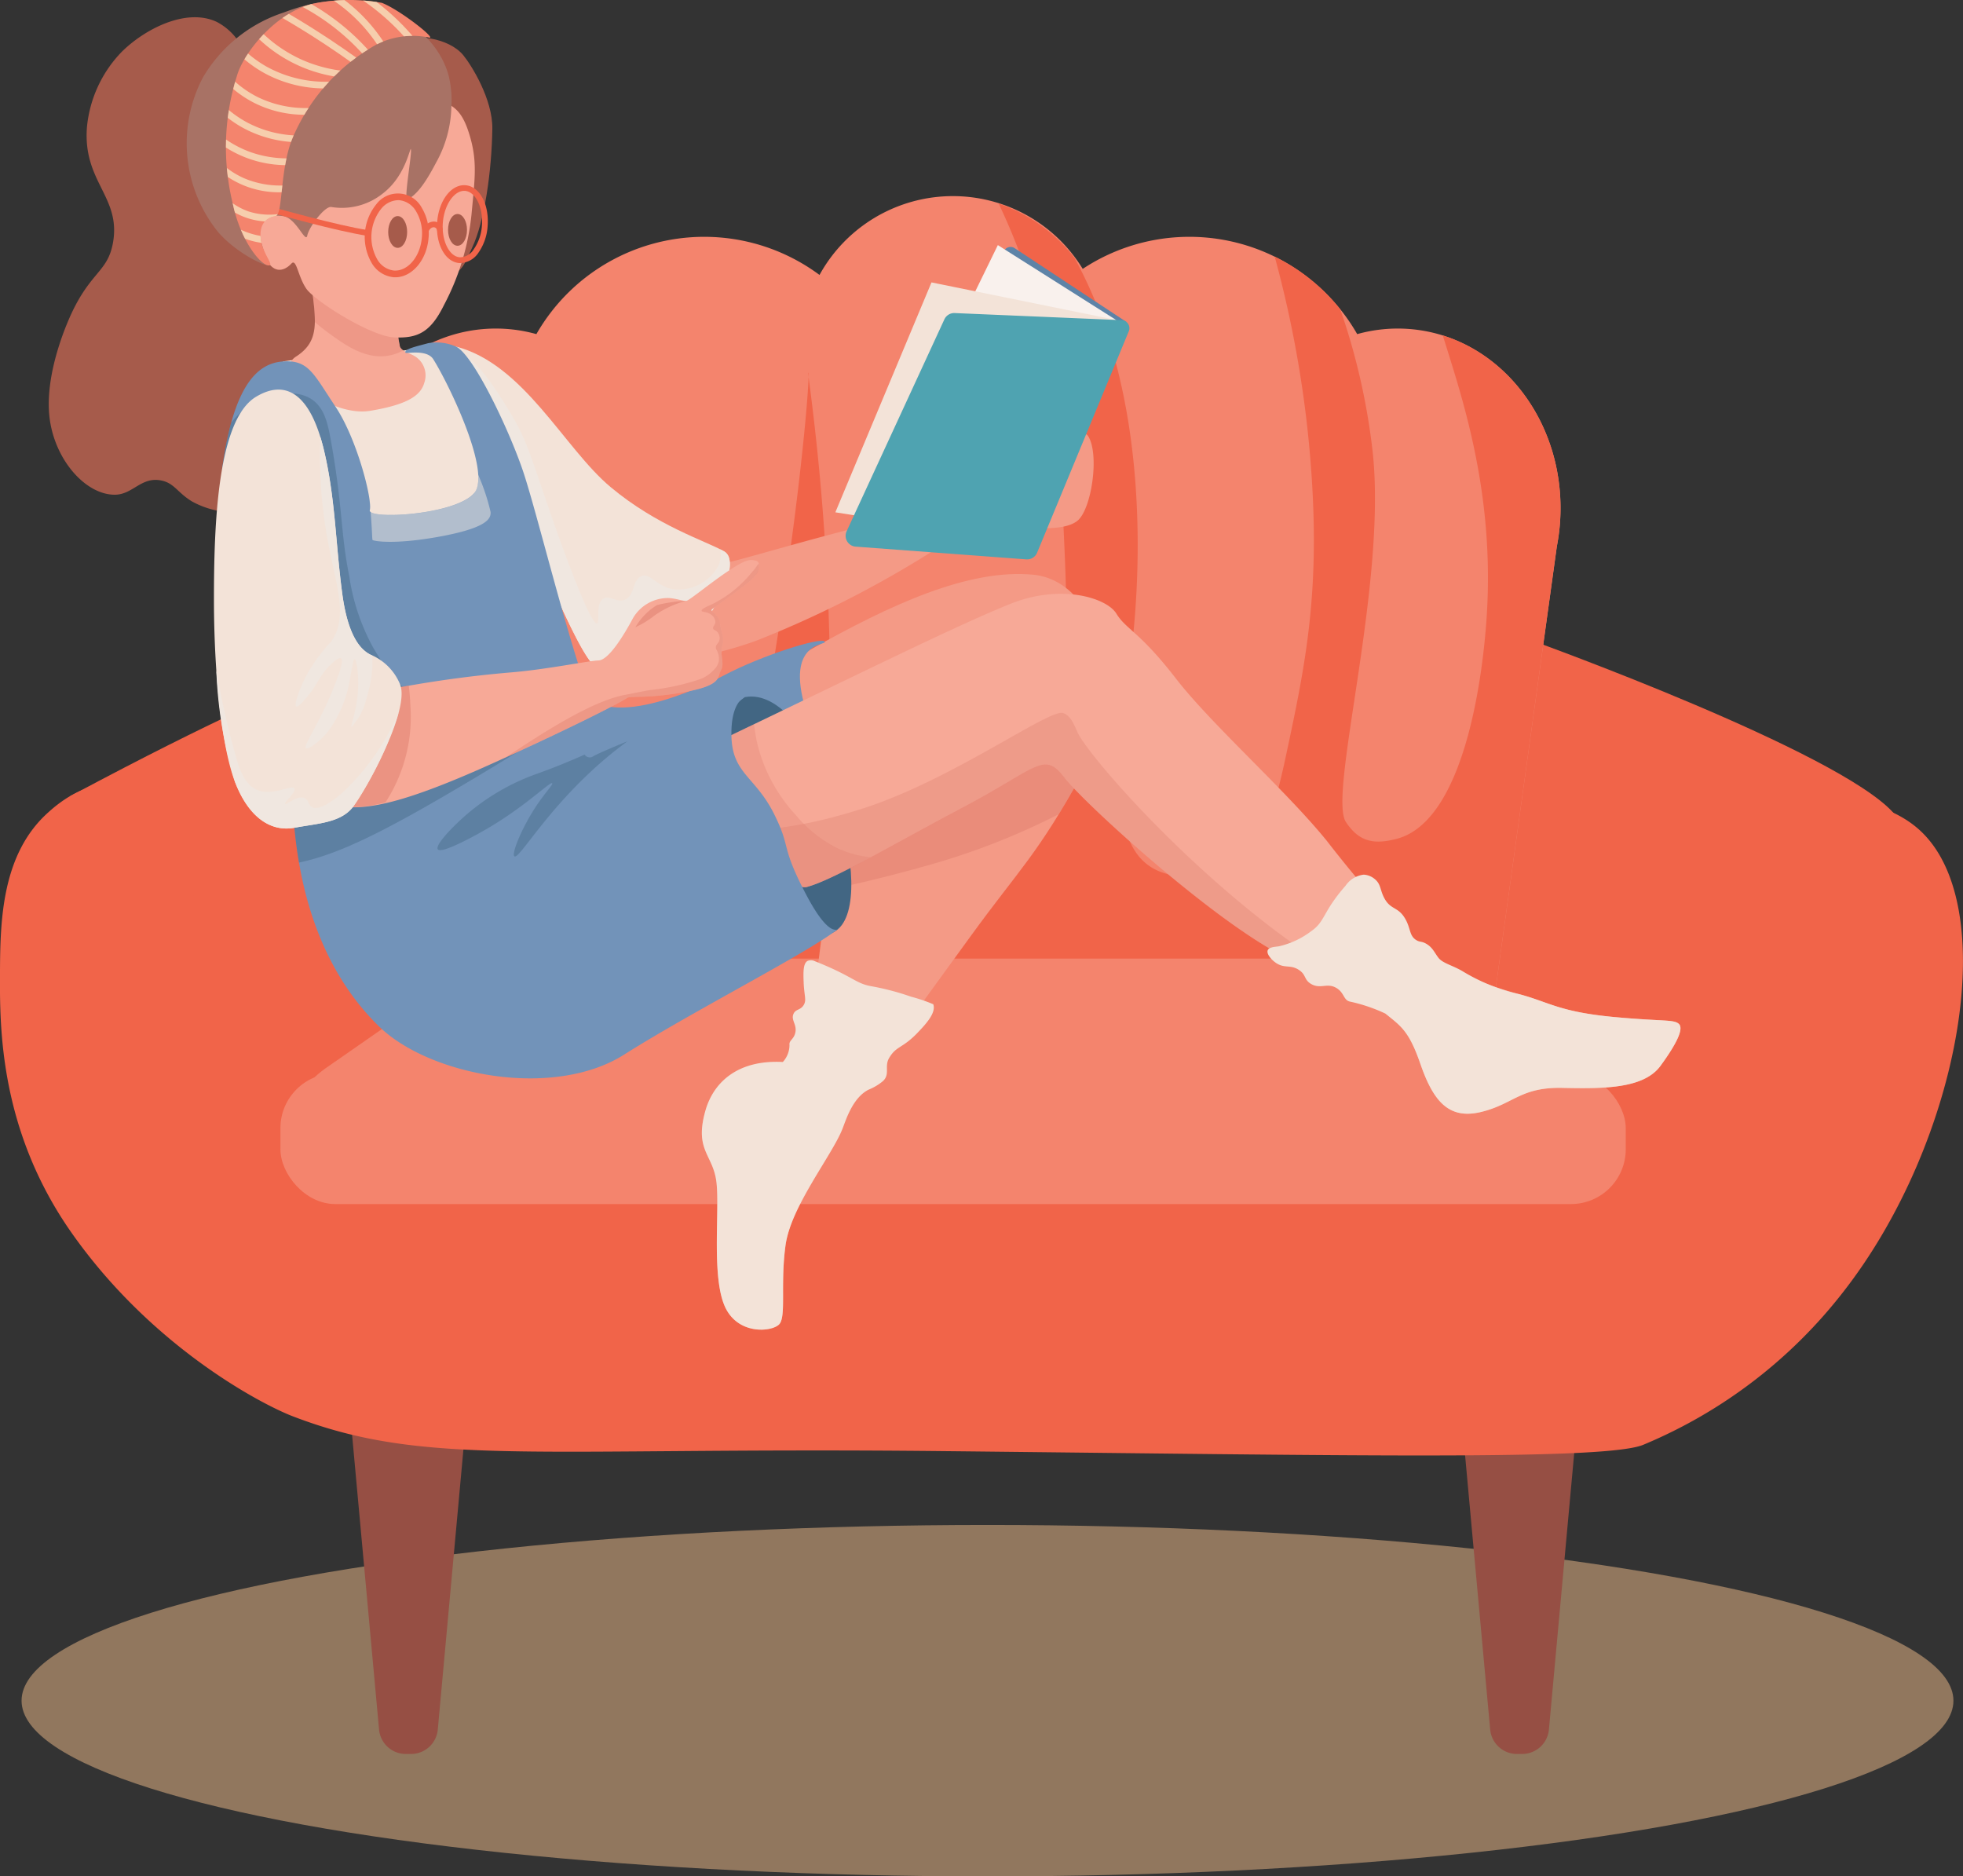 <svg xmlns="http://www.w3.org/2000/svg" xmlns:xlink="http://www.w3.org/1999/xlink" width="186.402" height="178.162" viewBox="0 0 186.402 178.162">
  <rect x="0" y="0" width="186.402" height="178.162" fill="#333333" stroke="none"/>
  <defs>
    <clipPath id="clip-path">
      <path id="Trazado_100894" data-name="Trazado 100894" d="M473.483,3442.928c-.7.153-2.738-2.225-3.5-5.945a22.424,22.424,0,0,1,.422-12.065c.577-2.038,3.569-6.009,7.3-6.849a17.211,17.211,0,0,1,6.465-.062c1.755.679,5.374,3.568,4.431,3.284a7.592,7.592,0,0,0-4.954.671,18.362,18.362,0,0,0-7.75,8.39c-1.5,3.032-1.063,7.78-1.839,7.9-1.643.251-1.6,1.969-1.158,3.088C473.265,3442.262,473.777,3442.863,473.483,3442.928Z" transform="translate(-469.359 -3417.733)" fill="#f4846d"/>
    </clipPath>
  </defs>
  <g id="Grupo_53976" data-name="Grupo 53976" transform="translate(-451.292 -3417.732)">
    <ellipse id="Elipse_4061" data-name="Elipse 4061" cx="91.723" cy="16.684" rx="91.723" ry="16.684" transform="translate(453.34 3562.527)" fill="#f6c08d" opacity="0.48" style="mix-blend-mode: multiply;isolation: isolate"/>
    <g id="Grupo_53971" data-name="Grupo 53971" transform="translate(451.292 3436.352)">
      <path id="Trazado_100837" data-name="Trazado 100837" d="M456.906,3483.691c15.265-8.147,17.54-8.512,29.125-14.64H596.058s28.7,10.361,33.968,16.218-12.21,46.752-25.657,49.442-109.854,3.1-124.13-2.276S456.906,3483.691,456.906,3483.691Z" transform="translate(-450.238 -3426.719)" fill="#f16449"/>
      <path id="Trazado_100838" data-name="Trazado 100838" d="M580.183,3446.032a14.325,14.325,0,0,0-5.013.481,18.365,18.365,0,0,0-26.063-6.194,14.456,14.456,0,0,0-24.994.576,18.366,18.366,0,0,0-26.885,5.618,14.322,14.322,0,0,0-5.013-.481c-8.641.708-15.012,9.022-14.23,18.57a19.675,19.675,0,0,0,.285,2.06l7.378,53.333,25.079-2.053-.112-4.333,21.8-1.785-.047-2.482h7.665l-.047,2.482,21.8,1.785-.112,4.333,25.079,2.053,7.378-53.333a19.063,19.063,0,0,0,.285-2.06C595.194,3455.054,588.823,3446.74,580.183,3446.032Z" transform="translate(-446.294 -3433.409)" fill="#f4846d"/>
      <g id="Grupo_53970" data-name="Grupo 53970" transform="translate(34.268 0.704)">
        <path id="Trazado_100839" data-name="Trazado 100839" d="M515.919,3447.518c-.02,0-.01.145.024.425C515.948,3447.664,515.94,3447.518,515.919,3447.518Z" transform="translate(-473.43 -3431.465)" fill="#f16449"/>
        <path id="Trazado_100840" data-name="Trazado 100840" d="M582.879,3446.527c1.867,6.011,5.124,15.4,4.093,27.734-.206,2.462-1.526,18.264-8.483,20.068-2.2.571-3.575.255-4.809-1.6-1.733-2.608,3.937-22.564,2.533-35.222a62.678,62.678,0,0,0-3.064-13.456,18.248,18.248,0,0,0-6.231-5.011,105.814,105.814,0,0,1,3.5,20.743c.787,11.6-.657,18.357-2.482,26.895-1.561,7.3-3.181,10.456-6.827,11.016-2.98.458-6.3.389-7.862-2.948-2.674-5.719-1.107-11.032-.207-16.343.2-1.207,3.149-19.658-3.1-34.964a44.686,44.686,0,0,0-2.014-4.254,15.507,15.507,0,0,0-7.219-5.179c.387.819.779,1.686,1.165,2.606,4.051,9.669,4.509,17.827,4.965,27.516.568,12.052.848,20.336-4.138,28.136-1.175,1.838-4.285,6.7-8.068,6.413-2.935-.227-4.928-3.454-6.206-5.585a27.789,27.789,0,0,1-3.725-13.862,231.648,231.648,0,0,0-2.044-28.745c-.057,2.741-1.507,18.533-5.4,38.675-1.555,8.035-6.107,10.167-8.9,10.344a7.127,7.127,0,0,1-5.586-2.689c-5.43-9.982-5.873-31.039-5.9-30.774-.982,11.636.93,28.4-1.552,34.291-.189.45-4.2,2.448-7.447,1.4-3.112-1.007-4.019-4.294-4.551-6.361-1-3.89-2.106-8.176-3.181-12.232l5.085,36.752,25.079-2.053-.112-4.333,21.8-1.785-.047-2.482h7.665l-.047,2.482,21.8,1.785-.112,4.333,22.233,1.821q1.708-1.477,3.3-3.045l6.924-50.055a19.063,19.063,0,0,0,.285-2.06C594.679,3456.131,589.882,3448.719,582.879,3446.527Z" transform="translate(-480.144 -3434.002)" fill="#f16449"/>
      </g>
      <path id="Trazado_100841" data-name="Trazado 100841" d="M485.051,3563.313h-.491a2.555,2.555,0,0,1-2.544-2.322l-2.637-28.819a2.555,2.555,0,0,1,2.545-2.788h5.762a2.555,2.555,0,0,1,2.545,2.788l-2.637,28.819A2.554,2.554,0,0,1,485.051,3563.313Z" transform="translate(-446.022 -3415.393)" fill="#964f44"/>
      <path id="Trazado_100842" data-name="Trazado 100842" d="M579.445,3494.364H496.405a11.136,11.136,0,0,0-6.313,1.877l-12.209,8.493c-6.531,4.544-2.375,12.98,6.373,12.938l106.414-.529c8.631-.042,12.712-8.329,6.341-12.875l-11.166-7.964A11.1,11.1,0,0,0,579.445,3494.364Z" transform="translate(-446.9 -3421.967)" fill="#f4846d"/>
      <path id="Trazado_100843" data-name="Trazado 100843" d="M573.885,3563.313h-.491a2.555,2.555,0,0,1-2.544-2.322l-2.637-28.819a2.556,2.556,0,0,1,2.545-2.788h5.762a2.555,2.555,0,0,1,2.545,2.788l-2.637,28.819A2.555,2.555,0,0,1,573.885,3563.313Z" transform="translate(-429.346 -3415.393)" fill="#964f44"/>
      <path id="Trazado_100844" data-name="Trazado 100844" d="M607.4,3543.126a46.786,46.786,0,0,0,18.912-14.474c11.21-14.33,15.246-37.086,7.034-44.065-2.065-1.756-5.492-3.01-7.862-1.862-3.25,1.575-2.449,6.672-4.343,15.1-1.215,5.4-1.807,11.7-7.293,16.284-5.654,4.717-10.242,5.991-21.464,5.438-1.568-.077-80.632.746-107.749.1-2.577-.061-8.394-3.326-11.83-7.339-3.728-4.356-3.87-10.706-3.93-13.448-.157-7.08,2.251-9.4.207-13.447-.257-.51-2.3-4.412-6.206-4.966-3.5-.5-6.27,2-7.035,2.69-4.417,3.977-4.532,10.322-4.551,15.309-.019,5.07-.057,14.845,6.827,24.619,7.683,10.908,18.125,16.287,20.963,17.378,12.655,4.861,22.689,2.9,61.583,3.309S604.03,3544.657,607.4,3543.126Z" transform="translate(-451.292 -3424.591)" fill="#f16449"/>
      <rect id="Rectángulo_5323" data-name="Rectángulo 5323" width="127.749" height="12.413" rx="5.203" transform="translate(26.628 83.292)" fill="#f4846d"/>
    </g>
    <g id="Grupo_53975" data-name="Grupo 53975" transform="translate(455.93 3417.732)">
      <path id="Trazado_100845" data-name="Trazado 100845" d="M473.6,3422.1a5.579,5.579,0,0,0-2.478-2.557c-2.9-1.349-6.851.7-9.029,2.876a11.882,11.882,0,0,0-3.276,7.112c-.413,5.21,3.225,6.593,2.478,10.946-.513,2.982-2.288,2.726-4.315,7.591-.944,2.266-2.128,5.991-1.7,9.189.538,3.978,3.446,7.189,6.17,7.19,1.721,0,2.5-1.723,4.395-1.357,1.277.246,1.544,1.151,2.956,2a8.342,8.342,0,0,0,5.594.879c4.839-1.079,6.521-14.271,6.072-23.252C480.475,3442.718,480.045,3434.119,473.6,3422.1Z" transform="translate(-455.197 -3417.473)" fill="#a65b4b"/>
      <path id="Trazado_100846" data-name="Trazado 100846" d="M473.915,3446.855c4.979-.737,10.818-.837,11.92-1.119a5.366,5.366,0,0,1,4.53.4c1.632,1.1,5.142,13.6,5.142,20.266s-16.85,9.13-19.235,3.584S473.915,3446.855,473.915,3446.855Z" transform="translate(-451.683 -3412.535)" fill="#f3e3d8"/>
      <path id="Trazado_100847" data-name="Trazado 100847" d="M476.431,3439.951c.479,3.942,1,5.94-1.388,7.472s3.4,5.739,7,5.152,4.858-1.469,5.189-2.678a2.132,2.132,0,0,0-1.026-2.581c-.576-.3-1.318-.492-1.318-1.025a6.56,6.56,0,0,1,.067-3.251C485.486,3441.389,476.431,3439.951,476.431,3439.951Z" transform="translate(-451.577 -3413.562)" fill="#f7a997"/>
      <path id="Trazado_100848" data-name="Trazado 100848" d="M483.386,3421.16c1.481-.879,4.8-.39,6.154,1.239.78.942,2.809,4.195,2.77,6.991-.058,4.017-.734,8.8-1.918,11.293-.576,1.215-.95,2.511-2.21,2.531C484.528,3443.27,479.146,3423.677,483.386,3421.16Z" transform="translate(-450.197 -3417.17)" fill="#a65b4b"/>
      <path id="Trazado_100849" data-name="Trazado 100849" d="M517.629,3470.85c7.67-4.325,15.11-7.752,21.244-7.163s9.242,10.584,4.789,18.65-6.049,9.213-10.755,15.7-11.4,15.557-12.377,18.077-4.677,7.561-5.181,11.257.083,6.721-.588,7.478-4.068,1.091-5.244-1.848-.42-8.906-.722-11.595-2.152-3.024-1.033-6.889,6.915-4.231,8.259-4.51,2.436-9.1,2.94-13.553,3.361-11.51,1.344-12.77-8.318.588-8.654-1.765S515.694,3471.94,517.629,3470.85Z" transform="translate(-445.396 -3409.119)" fill="#f49a86"/>
      <path id="Trazado_100850" data-name="Trazado 100850" d="M499.045,3472.289c.672,5.713,10.11,1.877,13.694-.027s9.283-3.7,9.606-3.221c.259.382-3.809-.117-1.792,6.495s4.316,9.229,4.316,9.229-24.256,8.361-32.433,6.9S499.045,3472.289,499.045,3472.289Z" transform="translate(-448.669 -3408.116)" fill="#7293b9"/>
      <path id="Trazado_100851" data-name="Trazado 100851" d="M526.8,3489.556a67,67,0,0,0,12.585-4.9c.708-1.156,1.481-2.486,2.37-4.094a16.881,16.881,0,0,0,2.086-7.51,74.775,74.775,0,0,0-25.086,9.223c.988,1.5-.346,5.775-1.185,9.543C521.745,3490.984,525.9,3489.809,526.8,3489.556Z" transform="translate(-443.489 -3407.347)" fill="#dd7b6b" opacity="0.44"/>
      <path id="Trazado_100852" data-name="Trazado 100852" d="M483.686,3447.3a4.386,4.386,0,0,0,1.242-.473.66.66,0,0,1-.35-.538,6.56,6.56,0,0,1,.067-3.251c.533-1.651-8.523-3.089-8.523-3.089a33.91,33.91,0,0,1,.407,4.194c.639.558,1.22.978,1.511,1.187C479.468,3446.356,481.442,3447.775,483.686,3447.3Z" transform="translate(-451.269 -3413.562)" fill="#dd7b6b" opacity="0.34"/>
      <path id="Trazado_100853" data-name="Trazado 100853" d="M510.635,3464.712c2.113-.428,9.276-2.7,18.518-4.84s14.979-8.938,16.059-7.22.323,6.927-1.021,8.02-4.62.587-6.049.672a13.549,13.549,0,0,0-7.876,2.323,100.086,100.086,0,0,1-16.607,8.409c-5.679,2.037-11.827,2.593-12.2,1.853S508.982,3465.047,510.635,3464.712Z" transform="translate(-446.514 -3411.229)" fill="#f49a86"/>
      <path id="Trazado_100854" data-name="Trazado 100854" d="M487.708,3445.426c6.5,1.652,10.306,9.661,14.731,13.358s8.965,5.078,10.775,6.1-1.2,6.833-4.222,9.3-7.272,2.409-8.257,1.4-2.833-4.873-5.13-10.362S487.708,3445.426,487.708,3445.426Z" transform="translate(-449.094 -3412.534)" fill="#f3e3d8"/>
      <path id="Trazado_100855" data-name="Trazado 100855" d="M512.121,3473.474c6.583-1.238,12.633,17.918,9.048,21.838s-17.924-6.193-17.139-11.385S512.121,3473.474,512.121,3473.474Z" transform="translate(-446.036 -3407.28)" fill="#426683"/>
      <path id="Trazado_100856" data-name="Trazado 100856" d="M509.816,3478.648c14.531-6.982,21.75-10.554,26.538-12.486s9.157-.588,10.081.924,2.184,1.681,5.629,6.133,10.417,10.585,14.367,15.458a118.691,118.691,0,0,0,9.073,10.417c1.849,1.681,6.3,3.361,9.159,4.117s3.824,1.7,9.115,2.184c4.579.42,5.545.21,6.049.63s-.126,1.807-1.722,3.991-5.377,2.184-9.325,2.1-4.621,1.513-7.645,2.269-4.537-.84-5.8-4.453-1.932-5.629-2.689-5.8-3.108-1.26-9.661-4.2-19.576-14.787-21.508-17.308-2.52-.9-9.577,2.83-12.351,6.916-14.871,7.588S506.968,3480.016,509.816,3478.648Z" transform="translate(-445.063 -3408.821)" fill="#f7a997"/>
      <path id="Trazado_100857" data-name="Trazado 100857" d="M513.172,3464.78c-.113-.064-.236-.129-.371-.2a2.742,2.742,0,0,1-.156,1.542,4.316,4.316,0,0,1-4.368,2.24c-1.5-.27-2.132-1.567-2.968-1.232-.854.341-.588,1.846-1.569,2.24-.784.315-1.415-.463-2.016-.112-.81.472-.325,2.269-.616,2.352-.728.209-4.2-9.8-4.2-9.8-2.1-6.061-2.422-7.43-3.809-9.8-.616-1.055-3.541-6.048-5.162-6,1.143,2.914,5.631,14.339,7.626,19.109,2.3,5.489,4.145,9.354,5.13,10.362s5.233,1.064,8.257-1.4S514.982,3465.808,513.172,3464.78Z" transform="translate(-449.051 -3412.425)" fill="#f0e7e0"/>
      <path id="Trazado_100858" data-name="Trazado 100858" d="M571.414,3501.006c-1.21-.382-4.677-1.34-10.166-5.461-9.914-7.444-18.136-17.073-18.988-18.986-.359-.809-.666-1.6-1.372-1.821-1.322-.417-10.56,6.371-19.043,9.073-6.823,2.173-8.783,1.587-10.117,2.443,1.717,2.914,3.737,5.3,4.823,5.006,2.52-.672,7.814-3.865,14.871-7.588s7.644-5.35,9.577-2.83,14.955,14.367,21.508,17.308,8.906,4.032,9.661,4.2c.74.165,1.4,2.1,2.611,5.573.184-2.111-.037-4.594-1.6-5.992A4.437,4.437,0,0,0,571.414,3501.006Z" transform="translate(-444.585 -3407.035)" fill="#dd7b6b" opacity="0.31"/>
      <path id="Trazado_100859" data-name="Trazado 100859" d="M517.03,3491.089a35.179,35.179,0,0,0,6.069-2.83,9.634,9.634,0,0,1-3.339-.951,12.212,12.212,0,0,1-3.738-3.023,15.434,15.434,0,0,1-3.613-6.511,16.159,16.159,0,0,1-.379-2.147l-2.215,1.065C506.968,3478.06,514.51,3491.761,517.03,3491.089Z" transform="translate(-445.063 -3406.865)" fill="#dd7b6b" opacity="0.28"/>
      <path id="Trazado_100860" data-name="Trazado 100860" d="M471.954,3438.759c.969,4.407,2.656,3.1,3.136,2.578s.606,1.2,1.405,2.375,6.112,4.528,8.35,4.635,3.462-.48,4.741-3.089a23.451,23.451,0,0,0,2.609-8.63c.319-3.462.587-5.083-.266-7.736s-1.918-2.811-4.421-3.557S471.367,3436.1,471.954,3438.759Z" transform="translate(-452.055 -3416.312)" fill="#f7a997"/>
      <path id="Trazado_100861" data-name="Trazado 100861" d="M503.478,3477.5c-2.017-5.874-4.509-16.053-5.769-19.918s-4.817-11.427-6.5-12.1a4.524,4.524,0,0,0-2.6-.3c-1.068.293-2.364.568-2.135.917.052.081,2.021-.355,2.626.6,1.438,2.283,5.581,10.79,3.875,12.729-1.848,2.1-10.166,2.521-9.9,1.6s-1.187-6.721-3.265-9.829-2.543-4.453-4.979-4.286-4.7,2.269-5.782,10.224c0,0,6.2,26.575,6.873,34.052s3.193,14.142,8.01,18.847,16.578,6.946,23.3,2.689,18.259-10.082,20.5-12.1c0,0-.784,1.568-3.248-3.137s-1.352-4.269-3.025-7.617c-1.778-3.558-3.967-3.808-4.045-7.394-.071-3.293,1.271-3.691,1.271-3.691s-12.18,4.419-14.364,5.6S503.478,3477.5,503.478,3477.5Z" transform="translate(-452.597 -3412.594)" fill="#7293b9"/>
      <path id="Trazado_100862" data-name="Trazado 100862" d="M503.19,3478.984c.04-.418.085-.807.128-1.14-2.031.457-8.626,4.1-14.123,1.407-3.247-1.589-5.227-4.958-5.77-5.88a20.1,20.1,0,0,1-2.3-6.833c-.834-4.1-.608-6.561-1.736-12.826-.3-1.673-.618-3.166-1.848-3.978-1.677-1.105-4.02-.265-4.762,0a7.228,7.228,0,0,0-2.866,2.229,33.3,33.3,0,0,0-.871,4.41s6.2,26.575,6.873,34.052c.1,1.124.249,2.225.435,3.308,3.434-.73,7.3-2.475,15.192-7.144C494,3485.138,500.9,3481.054,503.19,3478.984Z" transform="translate(-452.597 -3411.83)" fill="#426683" opacity="0.42"/>
      <path id="Trazado_100863" data-name="Trazado 100863" d="M491.112,3424.99a9.875,9.875,0,0,1,.24,2.876,11.382,11.382,0,0,1-1.438,5.273c-.846,1.613-1.716,3.016-2.718,3.516-.4.2.36-3.955.321-4.674s-.36,2.356-2.677,4.114a6.21,6.21,0,0,1-4.914,1.279c-.64-.041-2.1,1.917-2.258,2.716s-1.058-1.687-2.3-1.847-1.837.181-2.157,1.008.663,3.251.823,3.57c.235.47-2.909-.836-4.846-3.079a13.429,13.429,0,0,1-1.438-14.648,13.9,13.9,0,0,1,7.671-6.179c1.568-.582,5.859-2.176,10.174-.106C486.13,3419.066,490.108,3421.044,491.112,3424.99Z" transform="translate(-453.128 -3417.724)" fill="#a87265"/>
      <path id="Trazado_100864" data-name="Trazado 100864" d="M481.782,3475.069a108.823,108.823,0,0,1,13.049-1.9c3.361-.28,7.42-1.116,8.246-1.13.991-.017,2.451-2.454,3.292-4.021a3.841,3.841,0,0,1,3.416-1.905c.784.057,1.359.309,1.652.266s2.353-1.763,4.075-2.9,2.017-1.008,2.479-.924.5.714,0,1.428-4.033,3.066-4.159,3.235.757.545.8,1.3.462,1.345.21,2.143.252,1.68-.126,2.31.21,1.4-3.444,2.068-5.167.327-5.5.578-3.992,2.226-12.448,6.063c-8.033,3.645-11.762,4.537-14.451,4.257S481.45,3475.15,481.782,3475.069Z" transform="translate(-450.896 -3409.329)" fill="#f7a997"/>
      <path id="Trazado_100865" data-name="Trazado 100865" d="M478.868,3484.053a11.51,11.51,0,0,0,4-.43,14.9,14.9,0,0,0,2.387-8.7c-.039-.808-.081-1.631-.189-2.389-1.217.208-2.349.428-3.283.652C481.45,3473.266,476.18,3483.772,478.868,3484.053Z" transform="translate(-450.896 -3407.446)" fill="#dd7b6b" opacity="0.47"/>
      <path id="Trazado_100866" data-name="Trazado 100866" d="M482.091,3437.009c-3-.462-8.777-2.1-8.835-2.115l.148-.522c.057.016,5.8,1.644,8.77,2.1Z" transform="translate(-451.807 -3414.609)" fill="#f16449"/>
      <path id="Trazado_100867" data-name="Trazado 100867" d="M472.383,3449.567c-3.693,2.229-3.986,12.35-3.986,19.239s.709,13.946,1.993,17.307,3.385,4.789,5.652,4.369,4.37-.477,5.545-1.959,5.557-9.37,4.453-11.733a5.178,5.178,0,0,0-2.846-2.774c-.767-.42-2.048-1.521-2.615-5.747-.65-4.839-.65-9.123-1.766-13.743C477.639,3449.664,475.444,3447.719,472.383,3449.567Z" transform="translate(-452.719 -3411.886)" fill="#f3e3d8"/>
      <path id="Trazado_100868" data-name="Trazado 100868" d="M501.085,3478.4a.583.583,0,0,1-.846-.142c-1.43.635-2.951,1.257-4.531,1.822a21.04,21.04,0,0,0-6.61,3.809c-1.383,1.184-3.086,2.97-2.8,3.36.385.526,4.24-1.7,4.592-1.9,3.757-2.183,6.088-4.561,6.273-4.369.107.11-.682.892-1.568,2.24-1.33,2.021-2.339,4.5-2.017,4.7.461.3,3.049-4.462,8.4-9.073.8-.69,1.581-1.3,2.33-1.856C502.821,3477.6,501.627,3478.108,501.085,3478.4Z" transform="translate(-449.364 -3406.609)" fill="#426683" opacity="0.42"/>
      <path id="Trazado_100869" data-name="Trazado 100869" d="M515.094,3504.158c-4.367-.229-6.594,2.006-7.333,4.561-1.119,3.865.732,4.2,1.033,6.889s-.454,8.654.722,11.595,4.571,2.6,5.244,1.848.083-3.781.588-7.478,4.439-8.57,5.418-11.09c.347-.892.975-2.944,2.479-3.7a5.012,5.012,0,0,0,1.344-.8c.72-.651.129-1.392.588-2.184.688-1.19,1.267-.9,2.731-2.437.748-.789,1.768-1.864,1.47-2.687a15.6,15.6,0,0,0-2.1-.714,24.608,24.608,0,0,0-3.845-1.008c-1.456-.271-1.706-.937-5.271-2.353a.865.865,0,0,0-.714-.042c-.435.238-.412,1.1-.378,2.016.05,1.337.3,1.7,0,2.185-.318.507-.76.355-.967.84-.258.6.365,1,.169,1.806-.152.626-.6.694-.546,1.135A2.4,2.4,0,0,1,515.094,3504.158Z" transform="translate(-445.396 -3403.323)" fill="#f3e3d8"/>
      <path id="Trazado_100870" data-name="Trazado 100870" d="M563.82,3500.846c1.519,1.234,2.228,1.624,3.361,4.872,1.26,3.613,2.772,5.209,5.8,4.453s3.7-2.352,7.645-2.269,7.729.084,9.325-2.1,2.227-3.571,1.722-3.991-1.47-.21-6.049-.63c-5.29-.485-6.258-1.428-9.115-2.184a18.023,18.023,0,0,1-5.378-2.185c-.913-.539-1.874-.748-2.267-1.26s-.559-.994-1.177-1.344c-.443-.251-.57-.121-.924-.336-.682-.413-.518-1.088-1.05-2.016-.691-1.207-1.4-.817-2.017-2.017-.394-.765-.293-1.281-.881-1.764a1.771,1.771,0,0,0-1.051-.42,2.439,2.439,0,0,0-1.722,1.05c-2.227,2.545-1.9,3.375-3.276,4.327a7.981,7.981,0,0,1-3.067,1.429c-.4.055-.935.078-1.05.377-.131.336.324.873.755,1.176.829.582,1.368.154,2.184.672.738.468.481.935,1.177,1.345.9.527,1.507-.137,2.394.377.776.45.673,1.171,1.3,1.3A15.616,15.616,0,0,1,563.82,3500.846Z" transform="translate(-436.908 -3404.607)" fill="#f3e3d8"/>
      <path id="Trazado_100871" data-name="Trazado 100871" d="M482.21,3474.606c.019-.305.014-.709,0-1.179-.081-.041-.162-.082-.236-.123-.767-.42-2.048-1.521-2.615-5.747-.65-4.839-.65-9.123-1.766-13.743-.1-.409-.207-.789-.321-1.155a44.712,44.712,0,0,0,.742,10.059c.735,3.908,1.967,7.147.253,9.41a16.663,16.663,0,0,0-2.185,2.94c-.76,1.387-1.343,3.051-1.091,3.192.189.107.82-.664,1.134-1.05.986-1.207,1.084-1.911,2.058-2.856.268-.261.83-.807,1.05-.672.252.153-.062,1.12-.378,1.974-1.449,3.923-3.241,6.3-2.941,6.554.191.164,1.211-.554,1.974-1.429a11.406,11.406,0,0,0,2.227-5.334c.2-.958.28-1.684.419-1.681.177,0,.325,1.183.336,2.185.027,2.507-.8,4.172-.629,4.243a6.012,6.012,0,0,0,1.386-2.6A13.217,13.217,0,0,0,482.21,3474.606Z" transform="translate(-451.493 -3411.176)" fill="#f0e7e0"/>
      <path id="Trazado_100872" data-name="Trazado 100872" d="M480.5,3483c-.2.174-2.061,1.8-2.856,1.3-.331-.209-.274-.659-.672-.841-.7-.319-1.732.684-1.848.546s1.065-1.131.881-1.47c-.219-.4-2.025.74-3.486.168-1.251-.489-1.736-2.036-2.017-2.982a79.556,79.556,0,0,1-1.916-8.418,41.764,41.764,0,0,0,1.766,10.6c1.284,3.36,3.385,4.789,5.652,4.369s4.37-.477,5.545-1.959a33.943,33.943,0,0,0,4.358-9A22.793,22.793,0,0,1,480.5,3483Z" transform="translate(-452.683 -3407.677)" fill="#f0e7e0"/>
      <g id="Grupo_53972" data-name="Grupo 53972" transform="translate(30.447 44.991)" opacity="0.51">
        <path id="Trazado_100873" data-name="Trazado 100873" d="M491.1,3455.613a2.48,2.48,0,0,1-.348,1.847c-1.716,1.95-9,2.45-9.828,1.773.154,1.9.141,2.558.178,2.651.044.113,2.117.5,6.654-.364s4.564-1.792,4.564-2.268a19.836,19.836,0,0,0-1.219-3.637Z" transform="translate(-480.816 -3455.613)" fill="#f0e7e0"/>
        <path id="Trazado_100874" data-name="Trazado 100874" d="M480.885,3458.254a5.678,5.678,0,0,0-.053-.586C480.852,3457.874,480.869,3458.067,480.885,3458.254Z" transform="translate(-480.832 -3455.228)" fill="#f0e7e0"/>
      </g>
      <path id="Trazado_100875" data-name="Trazado 100875" d="M506.936,3465.762a9.116,9.116,0,0,0-3.052,1.415,8.763,8.763,0,0,1-1.792,1.093,6.019,6.019,0,0,1,2.044-2.1A14,14,0,0,1,506.936,3465.762Z" transform="translate(-446.394 -3408.716)" fill="#dd7b6b" opacity="0.49"/>
      <path id="Trazado_100876" data-name="Trazado 100876" d="M533.019,3437.592l10.59,6.99-7.4,14.52-7.011-15.266,2.8-5.966A.7.7,0,0,1,533.019,3437.592Z" transform="translate(-441.305 -3414.027)" fill="#5e83a7"/>
      <path id="Trazado_100877" data-name="Trazado 100877" d="M515.437,3463.931a1.343,1.343,0,0,0,.316-1.168,7.82,7.82,0,0,1-.758.979,11.239,11.239,0,0,1-3.738,2.941c-.287.128-.963.407-.925.588.034.159.574.047.988.44a.881.881,0,0,1,.315.609c-.008.313-.28.445-.21.652.053.155.222.119.4.315a.907.907,0,0,1,.21.692c-.051.39-.371.458-.357.8.007.172.088.166.189.462a1.712,1.712,0,0,1,.084.861,1.534,1.534,0,0,1-.42.735,3.564,3.564,0,0,1-1.217.883,21.741,21.741,0,0,1-4.81,1.071c-.816.127-1.624.313-2.436.462-3.171.583-7.888,3.646-11.352,5.945,7.774-3.55,11.176-5.388,11.5-5.631s1.848.094,5.5-.578,3.067-1.437,3.444-2.068-.126-1.512.126-2.31-.167-1.386-.21-2.143-.924-1.134-.8-1.3S514.933,3464.646,515.437,3463.931Z" transform="translate(-448.342 -3409.279)" fill="#dd7b6b" opacity="0.37"/>
      <path id="Trazado_100878" data-name="Trazado 100878" d="M531.567,3437.327l11.228,7.107-7.154,14.695-7.225-15.346Z" transform="translate(-441.452 -3414.054)" fill="#f9f1ed"/>
      <path id="Trazado_100879" data-name="Trazado 100879" d="M544.736,3443.874l-17.529-3.564-9.129,21.829,18.539,2.927Z" transform="translate(-443.393 -3413.495)" fill="#f3e3d8"/>
      <path id="Trazado_100880" data-name="Trazado 100880" d="M518.993,3463.483l9.283-20.124a1.028,1.028,0,0,1,.977-.6l15.862.674a.763.763,0,0,1,.673,1.056l-8.706,21.025a1.027,1.027,0,0,1-1.027.632l-16.205-1.21A1.028,1.028,0,0,1,518.993,3463.483Z" transform="translate(-443.239 -3413.034)" fill="#4fa3b1"/>
      <g id="Grupo_53974" data-name="Grupo 53974" transform="translate(16.821)">
        <path id="Trazado_100881" data-name="Trazado 100881" d="M473.483,3442.928c-.7.153-2.738-2.225-3.5-5.945a22.424,22.424,0,0,1,.422-12.065c.577-2.038,3.569-6.009,7.3-6.849a17.211,17.211,0,0,1,6.465-.062c1.755.679,5.374,3.568,4.431,3.284a7.592,7.592,0,0,0-4.954.671,18.362,18.362,0,0,0-7.75,8.39c-1.5,3.032-1.063,7.78-1.839,7.9-1.643.251-1.6,1.969-1.158,3.088C473.265,3442.262,473.777,3442.863,473.483,3442.928Z" transform="translate(-469.359 -3417.733)" fill="#f4846d"/>
        <g id="Grupo_53973" data-name="Grupo 53973" clip-path="url(#clip-path)">
          <path id="Trazado_100882" data-name="Trazado 100882" d="M473.793,3437.955h-.133a7.7,7.7,0,0,1-4.962-2.041l.429-.474a7.064,7.064,0,0,0,4.545,1.875,7.425,7.425,0,0,0,6.544-4.106l.563.3A8.053,8.053,0,0,1,473.793,3437.955Z" transform="translate(-469.483 -3414.827)" fill="#f6cead"/>
          <path id="Trazado_100883" data-name="Trazado 100883" d="M473.548,3435.85a6.5,6.5,0,0,1-2.14-.36,6.737,6.737,0,0,1-2.727-1.8l.469-.432a6.118,6.118,0,0,0,2.467,1.632,6.487,6.487,0,0,0,4.982-.422l.292.568A7.535,7.535,0,0,1,473.548,3435.85Z" transform="translate(-469.486 -3414.819)" fill="#f6cead"/>
          <path id="Trazado_100884" data-name="Trazado 100884" d="M474.624,3433.595a8.768,8.768,0,0,1-6.341-2.657l.456-.448a8.192,8.192,0,0,0,2.538,1.77,8.785,8.785,0,0,0,6.011.305l.183.613A10.091,10.091,0,0,1,474.624,3433.595Z" transform="translate(-469.561 -3415.338)" fill="#f6cead"/>
          <path id="Trazado_100885" data-name="Trazado 100885" d="M475.3,3431.406a10.712,10.712,0,0,1-6.9-2.5l.41-.491a10.125,10.125,0,0,0,3.137,1.781,10.437,10.437,0,0,0,6.009.232l.157.62A11.521,11.521,0,0,1,475.3,3431.406Z" transform="translate(-469.538 -3415.726)" fill="#f6cead"/>
          <path id="Trazado_100886" data-name="Trazado 100886" d="M476.589,3429.727a11.272,11.272,0,0,1-5.585-1.448,10.99,10.99,0,0,1-2.593-2.057l.468-.436a10.344,10.344,0,0,0,2.441,1.937,10.665,10.665,0,0,0,5.664,1.358l.023.639C476.875,3429.725,476.734,3429.727,476.589,3429.727Z" transform="translate(-469.537 -3416.221)" fill="#f6cead"/>
          <path id="Trazado_100887" data-name="Trazado 100887" d="M476.832,3427.442a10.576,10.576,0,0,1-4.777-1.108,10.42,10.42,0,0,1-2.556-1.812l.443-.461a9.8,9.8,0,0,0,2.4,1.7,10.386,10.386,0,0,0,6.55.849l.116.63A12.139,12.139,0,0,1,476.832,3427.442Z" transform="translate(-469.333 -3416.545)" fill="#f6cead"/>
          <path id="Trazado_100888" data-name="Trazado 100888" d="M478.658,3425.414a11.97,11.97,0,0,1-5.958-1.532,11.551,11.551,0,0,1-2.466-1.89l.454-.45a10.89,10.89,0,0,0,2.328,1.784,11.586,11.586,0,0,0,6.765,1.4l.057.637C479.479,3425.394,479.082,3425.414,478.658,3425.414Z" transform="translate(-469.194 -3417.018)" fill="#f6cead"/>
          <path id="Trazado_100889" data-name="Trazado 100889" d="M481.529,3424.719a13.833,13.833,0,0,1-5.6-1.17,13.685,13.685,0,0,1-4.213-2.9l.454-.45a13.113,13.113,0,0,0,4.017,2.77,13.339,13.339,0,0,0,6.632,1.052l.061.636C482.477,3424.693,482.023,3424.719,481.529,3424.719Z" transform="translate(-468.917 -3417.27)" fill="#f6cead"/>
          <path id="Trazado_100890" data-name="Trazado 100890" d="M482.034,3424.634c-1.7-1.268-3.465-2.487-5.253-3.621-1.193-.754-2.424-1.491-3.662-2.189l.314-.557c1.248.7,2.489,1.445,3.69,2.207,1.8,1.141,3.585,2.37,5.294,3.649Z" transform="translate(-468.653 -3417.632)" fill="#f6cead"/>
          <path id="Trazado_100891" data-name="Trazado 100891" d="M481.708,3423.322a21.164,21.164,0,0,0-7.124-5.392l.27-.58a21.816,21.816,0,0,1,7.339,5.554Z" transform="translate(-468.378 -3417.804)" fill="#f6cead"/>
          <path id="Trazado_100892" data-name="Trazado 100892" d="M483.065,3423.539a15.28,15.28,0,0,0-5.714-6.065l.329-.549a15.892,15.892,0,0,1,5.952,6.32Z" transform="translate(-467.859 -3417.884)" fill="#f6cead"/>
          <path id="Trazado_100893" data-name="Trazado 100893" d="M485.78,3423.166a21.918,21.918,0,0,0-5.947-5.631l.346-.538a22.587,22.587,0,0,1,6.119,5.795Z" transform="translate(-467.393 -3417.87)" fill="#f6cead"/>
        </g>
      </g>
      <path id="Trazado_100895" data-name="Trazado 100895" d="M483.358,3441.156c-.063,0-.125,0-.188-.007a2.713,2.713,0,0,1-2.071-1.373,4.936,4.936,0,0,1,.447-5.544,2.569,2.569,0,0,1,4.335.348,4.692,4.692,0,0,1,.632,2.841C486.342,3439.528,484.947,3441.156,483.358,3441.156Zm.262-7.322a2.146,2.146,0,0,0-1.6.814,4.309,4.309,0,0,0-.386,4.793,2.1,2.1,0,0,0,1.584,1.076c1.316.094,2.511-1.307,2.659-3.147a4.064,4.064,0,0,0-.538-2.455,2.1,2.1,0,0,0-1.584-1.076C483.712,3433.835,483.665,3433.834,483.62,3433.834Z" transform="translate(-450.456 -3414.829)" fill="#f16449"/>
      <path id="Trazado_100896" data-name="Trazado 100896" d="M488.476,3439.933c-.044,0-.088,0-.132,0-1.343-.108-2.265-1.816-2.1-3.889s1.348-3.606,2.693-3.5,2.265,1.816,2.1,3.889a4.932,4.932,0,0,1-.869,2.511A2.147,2.147,0,0,1,488.476,3439.933Zm.335-6.857c-.974,0-1.89,1.346-2.024,3.007-.138,1.709.6,3.221,1.6,3.3a1.563,1.563,0,0,0,1.342-.772,4.393,4.393,0,0,0,.765-2.232c.138-1.709-.6-3.221-1.6-3.3A.706.706,0,0,0,488.811,3433.076Z" transform="translate(-449.372 -3414.955)" fill="#f16449"/>
      <path id="Trazado_100897" data-name="Trazado 100897" d="M485.6,3436.512l-.521-.155a1.114,1.114,0,0,1,1.119-.912.871.871,0,0,1,.793.786l-.539.072a.329.329,0,0,0-.3-.316C485.977,3435.976,485.723,3436.1,485.6,3436.512Z" transform="translate(-449.587 -3414.408)" fill="#f16449"/>
      <path id="Trazado_100898" data-name="Trazado 100898" d="M484.128,3436.517c0-.834-.4-1.509-.9-1.509s-.9.675-.9,1.509.4,1.507.9,1.507S484.128,3437.349,484.128,3436.517Z" transform="translate(-450.104 -3414.49)" fill="#a65b4b"/>
      <path id="Trazado_100899" data-name="Trazado 100899" d="M488.914,3436.349c0-.834-.4-1.509-.9-1.509s-.9.675-.9,1.509.4,1.507.9,1.507S488.914,3437.181,488.914,3436.349Z" transform="translate(-449.206 -3414.521)" fill="#a65b4b"/>
    </g>
  </g>
</svg>
